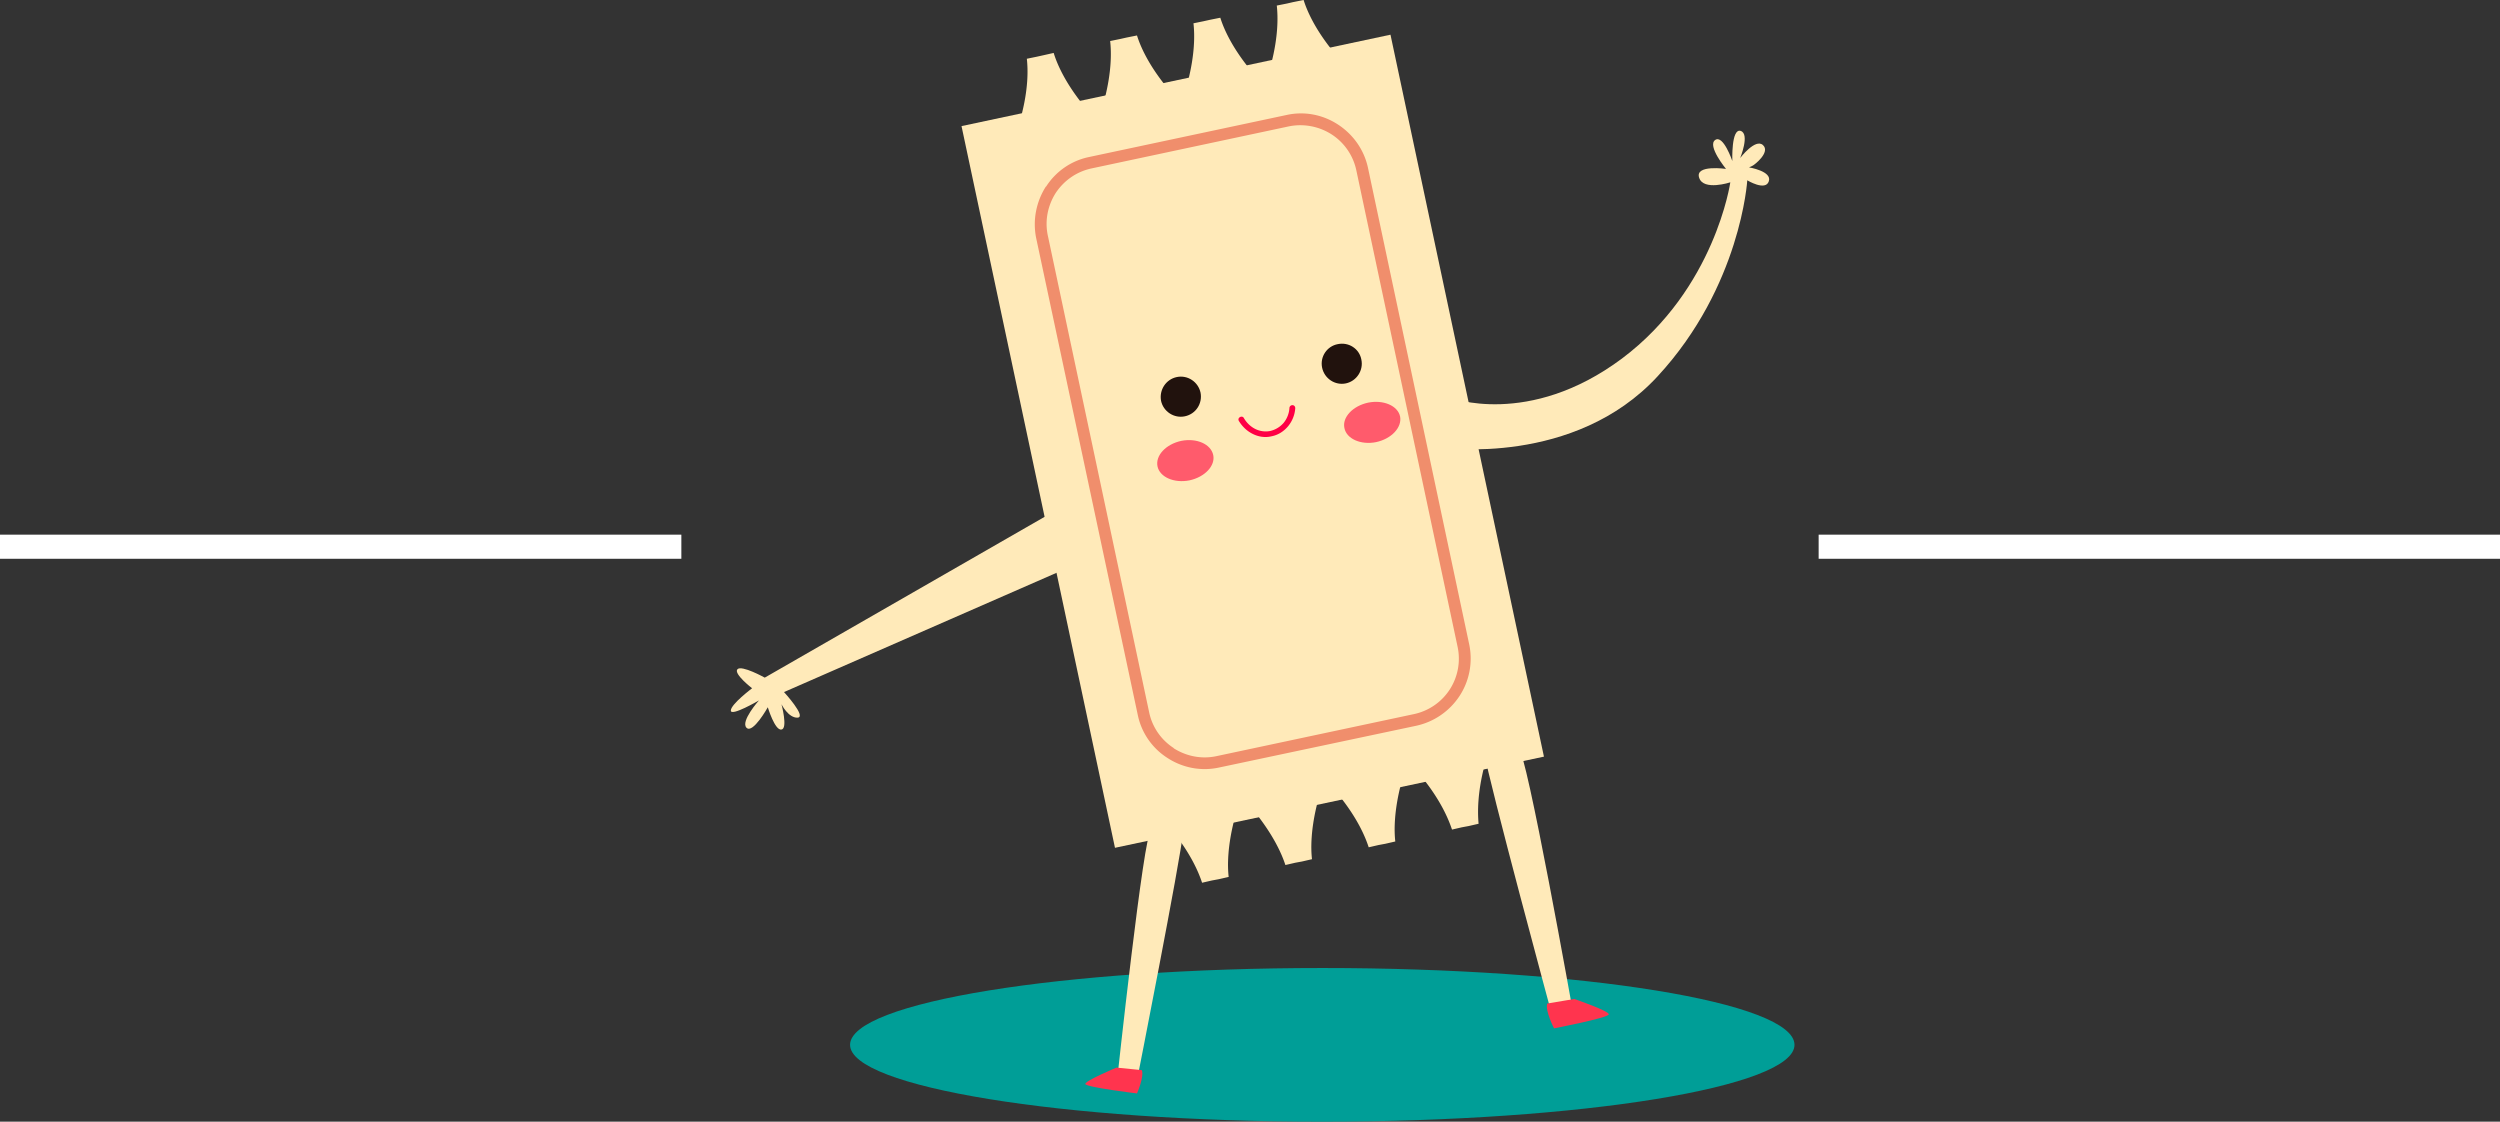 <svg xmlns="http://www.w3.org/2000/svg" width="518.243" height="232.521" viewBox="0 0 518.243 232.521"><rect x="0" y="0" width="518.243" height="232.521" fill="#333333" stroke="none"/><path d="M274.138 232.52c53.918 0 97.856-7.206 97.856-15.926 0-8.81-43.938-15.928-97.856-15.928-53.918 0-97.921 7.118-97.921 15.928 0 8.72 44.003 15.927 97.921 15.927" fill="#009e97" fill-rule="evenodd"/><path d="M300.527 82.414s16.325 6.351 35.695-8.084c19.318-14.488 22.467-36.535 22.467-36.535s-5.565 1.837-6.457-.945c-.944-2.782 5.565-1.837 5.565-1.837s-3.937-4.777-2.257-5.984c1.68-1.208 3.569 4.357 3.569 4.357s-.263-6.877 1.733-6.248c1.941.63-.106 5.617-.106 5.617s3.15-4.147 4.724-2.677c1.628 1.47-1.836 4.2-2.309 4.357-.473.21-.578.263-.578.263s4.83.787 4.096 2.887c-.683 2.1-4.463-.21-4.463-.21s-1.312 21.942-18.583 40.63c-17.27 18.74-44.566 14.803-44.566 14.803z" fill="#ffeab9" fill-rule="evenodd"/><path d="M199.32 26.141l88.923-18.95 31.811 149.658-88.923 18.897z" fill="#ffeab9" fill-rule="evenodd"/><path d="M266.459 179.316l2.047-.472 1.417-.262 2.048-.473c-.263-2.31-.263-6.352 1.207-12.02.314-1.208.577-2.205.787-3.098v-.053l-7.034 1.523-1.418.262-7.086 1.523.052.052c.578.682 1.208 1.523 1.995 2.467 3.622 4.62 5.25 8.294 5.985 10.551m17.27-3.674l2.048-.473 1.416-.262 2.048-.472c-.263-2.31-.263-6.352 1.207-12.021.315-1.207.578-2.205.84-3.097l-.052-.053-7.034 1.522-1.418.316-7.086 1.469.052.053c.577.682 1.207 1.521 1.994 2.467 3.675 4.62 5.25 8.294 5.985 10.551m17.27-3.674l2.047-.473 1.418-.263 2.046-.472c-.21-2.31-.261-6.352 1.209-12.02.314-1.209.577-2.206.839-3.098l-.052-.052-7.035 1.522-1.417.314-7.034 1.47v.053c.578.683 1.207 1.522 1.995 2.467 3.674 4.62 5.249 8.346 5.984 10.552m-88.136-159.79l2.047-.42 1.418-.314 2.1-.473c.682 2.257 2.309 5.984 5.931 10.551.788.945 1.47 1.785 2.048 2.468v.051l-7.087 1.523-1.418.262-7.034 1.523v-.053c.21-.892.526-1.89.787-3.045 1.523-5.721 1.47-9.764 1.208-12.073m17.27-3.674l2.048-.42 1.417-.316 2.1-.42c.682 2.206 2.31 5.932 5.984 10.499a78.926 78.926 0 0 0 1.994 2.467v.053l-7.086 1.522-1.365.316-7.087 1.469v-.052c.21-.893.525-1.89.84-3.045 1.47-5.722 1.418-9.764 1.155-12.073m17.27-3.675l2.048-.42 1.417-.315 2.1-.42c.682 2.205 2.31 5.932 5.984 10.499a77.24 77.24 0 0 0 1.995 2.467v.053l-7.034 1.522-1.417.315-7.087 1.47v-.053c.263-.84.525-1.89.84-3.044 1.47-5.722 1.417-9.764 1.154-12.074m17.27-3.675l2.1-.42 1.365-.314 2.1-.42c.682 2.204 2.31 5.932 5.984 10.498a77.24 77.24 0 0 0 1.995 2.468v.053l-7.034 1.521-1.418.315-7.086 1.47v-.052c.262-.84.525-1.89.84-3.045 1.47-5.67 1.418-9.764 1.155-12.074m-15.486 181.837l2.048-.473 1.417-.262 2.047-.472c-.263-2.31-.263-6.352 1.207-12.022.315-1.207.578-2.204.788-3.096v-.053l-7.034 1.523-1.417.261-7.087 1.523.052.052c.578.683 1.208 1.523 1.996 2.467 3.62 4.568 5.249 8.294 5.983 10.552" fill="#ffeab9" fill-rule="evenodd"/><path d="M267.194 26.194L226.3 34.908c-3.201.682-5.773 2.572-7.453 5.092-1.628 2.572-2.31 5.722-1.628 8.871l20.998 98.792a11.631 11.631 0 0 0 5.09 7.402v.052c2.573 1.628 5.723 2.31 8.872 1.628l40.946-8.715a11.764 11.764 0 0 0 7.4-5.091 11.765 11.765 0 0 0 1.628-8.872l-20.998-98.792a11.763 11.763 0 0 0-5.09-7.401 12.03 12.03 0 0 0-8.872-1.68m-41.417 6.351l40.944-8.713c3.832-.84 7.611 0 10.656 1.994 3.045 1.995 5.354 5.092 6.195 8.925l20.996 98.844c.788 3.779 0 7.611-1.994 10.656a14.405 14.405 0 0 1-8.977 6.194l-40.892 8.661c-3.831.84-7.663 0-10.708-1.994a13.889 13.889 0 0 1-6.142-8.924l-21.05-98.792c-.787-3.832.053-7.664 1.995-10.71h.052a13.897 13.897 0 0 1 8.925-6.14" fill="#f08e6c"/><path d="M243.94 78.162c2.256-.473 4.46.997 4.933 3.255.42 2.257-.997 4.41-3.254 4.881-2.258.473-4.462-.997-4.935-3.202-.42-2.257.998-4.461 3.255-4.934M277.325 71.338c2.257-.473 4.461.945 4.881 3.202.473 2.257-.997 4.462-3.202 4.934-2.257.473-4.461-.997-4.934-3.254-.473-2.257.997-4.462 3.255-4.882" fill="#21120d" fill-rule="evenodd"/><path d="M244.884 91.39c3.202-.63 6.141.683 6.614 2.94.473 2.205-1.733 4.567-4.934 5.25-3.202.629-6.142-.683-6.615-2.887-.472-2.258 1.733-4.62 4.935-5.303M283.624 83.464c3.15-.63 6.141.63 6.614 2.887.42 2.257-1.785 4.62-4.987 5.302-3.149.63-6.142-.683-6.562-2.94-.472-2.204 1.733-4.567 4.935-5.25" fill="#ff5b6c" fill-rule="evenodd"/><path d="M256.8 87.243c-.158-.314-.053-.63.263-.787.262-.158.63-.105.787.21.577.997 1.417 1.785 2.362 2.257.945.473 2.047.63 3.097.42a5.265 5.265 0 0 0 2.782-1.68 5.394 5.394 0 0 0 1.207-3.15.624.624 0 0 1 .63-.524c.368 0 .577.315.577.63a6.601 6.601 0 0 1-1.522 3.78c-.892 1.049-2.047 1.784-3.411 2.046-1.313.316-2.678.105-3.832-.472-1.207-.577-2.206-1.522-2.94-2.73" fill="#ff0045"/><path d="M219.74 105.301l-61.208 35.17s-4.828-2.677-5.669-1.732c-.839.945 3.045 3.937 3.045 3.937s-4.41 3.308-4.41 4.62c0 1.312 5.827-2.1 5.827-2.1s-3.884 4.357-2.572 5.669c1.312 1.313 4.41-4.252 4.41-4.252s1.47 4.882 2.834 4.62c1.365-.21 0-5.25 0-5.25s1.418 2.887 3.36 2.782c1.89-.157-2.835-5.302-2.835-5.302l57.218-25.038zM245.251 172.492c-.472 5.46-9.606 51.706-9.606 51.706l-4.147.367s5.67-52.65 7.087-52.282c1.364.314 6.613.787 6.666.21" fill="#ffeab9" fill-rule="evenodd"/><path d="M236.695 221.836l-5.25-.525s-6.666 2.782-6.457 3.412c.263.682 10.71 1.942 10.71 1.942s1.522-3.464.997-4.829" fill="#ff344e" fill-rule="evenodd"/><path d="M307.666 155.957c.892 5.827 14.12 54.698 14.12 54.698l4.462.105s-9.973-56.01-11.443-55.537c-1.417.42-7.034 1.364-7.14.734" fill="#ffeab9" fill-rule="evenodd"/><path d="M320.737 208.03l5.616-.945s7.35 2.52 7.14 3.203c-.21.734-11.34 2.886-11.34 2.886s-1.89-3.622-1.416-5.144" fill="#ff344e" fill-rule="evenodd"/><path d="M0 113.333h141.243M377 113.333h141.243" fill="none" stroke="#fff" stroke-width="5"/></svg>